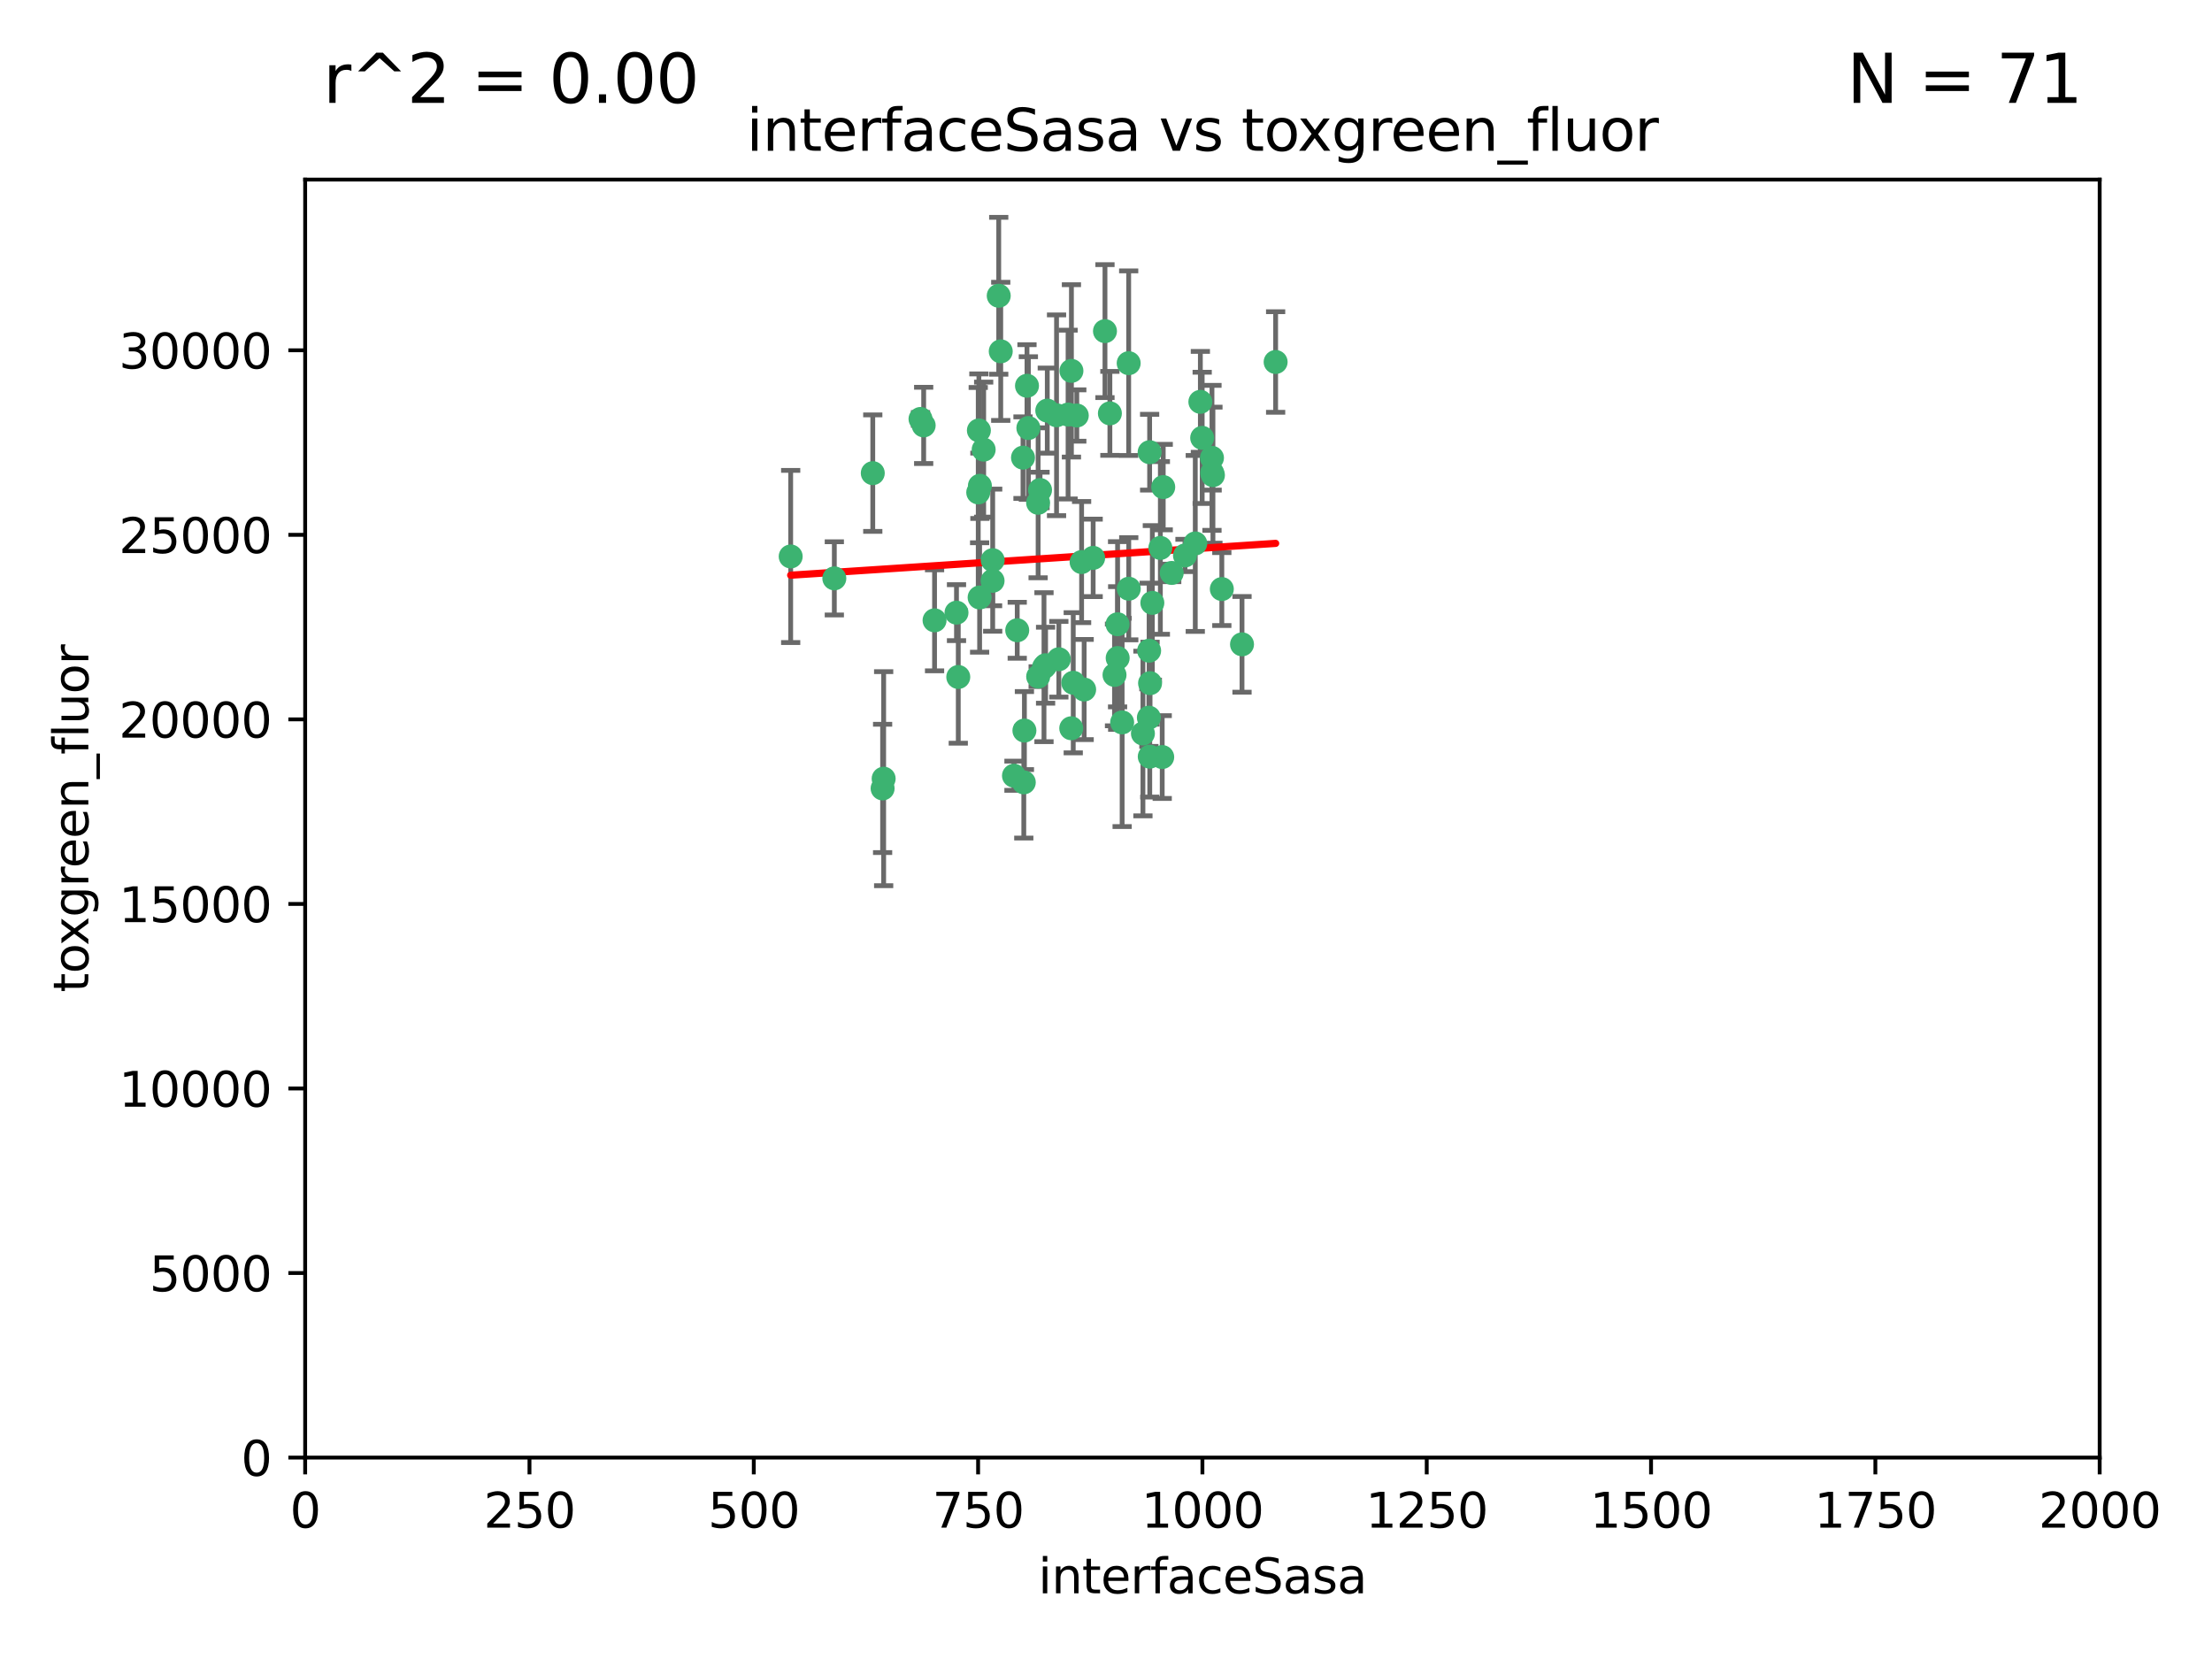 <?xml version="1.0" encoding="utf-8" standalone="no"?>
<!DOCTYPE svg PUBLIC "-//W3C//DTD SVG 1.1//EN"
  "http://www.w3.org/Graphics/SVG/1.1/DTD/svg11.dtd">
<svg xmlns:xlink="http://www.w3.org/1999/xlink" width="460.8pt" height="345.6pt" viewBox="0 0 460.8 345.6" xmlns="http://www.w3.org/2000/svg" version="1.1">
 <defs>
  <style type="text/css">*{stroke-linejoin: round; stroke-linecap: butt}</style>
 </defs>
 <g id="figure_1">
  <g id="patch_1">
   <path d="M 0 345.6 
L 460.8 345.6 
L 460.8 0 
L 0 0 
z
" style="fill: #ffffff"/>
  </g>
  <g id="axes_1">
   <g id="patch_2">
    <path d="M 63.571 303.64 
L 437.4 303.64 
L 437.4 37.411 
L 63.571 37.411 
z
" style="fill: #ffffff"/>
   </g>
   <g id="PathCollection_1">
    <defs>
     <path id="m705db6cc4e" d="M 0 1.118 
C 0.297 1.118 0.581 1 0.791 0.791 
C 1 0.581 1.118 0.297 1.118 0 
C 1.118 -0.297 1 -0.581 0.791 -0.791 
C 0.581 -1 0.297 -1.118 0 -1.118 
C -0.297 -1.118 -0.581 -1 -0.791 -0.791 
C -1 -0.581 -1.118 -0.297 -1.118 0 
C -1.118 0.297 -1 0.581 -0.791 0.791 
C -0.581 1 -0.297 1.118 0 1.118 
z
" style="stroke: #3cb371"/>
    </defs>
    <g clip-path="url(#pc52c27ac0e)">
     <use xlink:href="#m705db6cc4e" x="242.323" y="101.468" style="fill: #3cb371; stroke: #3cb371"/>
     <use xlink:href="#m705db6cc4e" x="248.998" y="113.209" style="fill: #3cb371; stroke: #3cb371"/>
     <use xlink:href="#m705db6cc4e" x="239.489" y="94.202" style="fill: #3cb371; stroke: #3cb371"/>
     <use xlink:href="#m705db6cc4e" x="250.437" y="91.216" style="fill: #3cb371; stroke: #3cb371"/>
     <use xlink:href="#m705db6cc4e" x="218.168" y="85.534" style="fill: #3cb371; stroke: #3cb371"/>
     <use xlink:href="#m705db6cc4e" x="265.738" y="75.411" style="fill: #3cb371; stroke: #3cb371"/>
     <use xlink:href="#m705db6cc4e" x="250.058" y="83.709" style="fill: #3cb371; stroke: #3cb371"/>
     <use xlink:href="#m705db6cc4e" x="252.676" y="98.99" style="fill: #3cb371; stroke: #3cb371"/>
     <use xlink:href="#m705db6cc4e" x="230.187" y="68.982" style="fill: #3cb371; stroke: #3cb371"/>
     <use xlink:href="#m705db6cc4e" x="240.054" y="125.588" style="fill: #3cb371; stroke: #3cb371"/>
     <use xlink:href="#m705db6cc4e" x="246.854" y="115.714" style="fill: #3cb371; stroke: #3cb371"/>
     <use xlink:href="#m705db6cc4e" x="239.385" y="135.552" style="fill: #3cb371; stroke: #3cb371"/>
     <use xlink:href="#m705db6cc4e" x="223.198" y="77.26" style="fill: #3cb371; stroke: #3cb371"/>
     <use xlink:href="#m705db6cc4e" x="258.734" y="134.228" style="fill: #3cb371; stroke: #3cb371"/>
     <use xlink:href="#m705db6cc4e" x="233.762" y="150.489" style="fill: #3cb371; stroke: #3cb371"/>
     <use xlink:href="#m705db6cc4e" x="235.142" y="122.642" style="fill: #3cb371; stroke: #3cb371"/>
     <use xlink:href="#m705db6cc4e" x="208.054" y="61.614" style="fill: #3cb371; stroke: #3cb371"/>
     <use xlink:href="#m705db6cc4e" x="220.097" y="86.51" style="fill: #3cb371; stroke: #3cb371"/>
     <use xlink:href="#m705db6cc4e" x="223.161" y="151.709" style="fill: #3cb371; stroke: #3cb371"/>
     <use xlink:href="#m705db6cc4e" x="241.725" y="114.141" style="fill: #3cb371; stroke: #3cb371"/>
     <use xlink:href="#m705db6cc4e" x="225.848" y="143.643" style="fill: #3cb371; stroke: #3cb371"/>
     <use xlink:href="#m705db6cc4e" x="252.51" y="98.495" style="fill: #3cb371; stroke: #3cb371"/>
     <use xlink:href="#m705db6cc4e" x="227.725" y="116.213" style="fill: #3cb371; stroke: #3cb371"/>
     <use xlink:href="#m705db6cc4e" x="235.125" y="75.657" style="fill: #3cb371; stroke: #3cb371"/>
     <use xlink:href="#m705db6cc4e" x="206.772" y="120.994" style="fill: #3cb371; stroke: #3cb371"/>
     <use xlink:href="#m705db6cc4e" x="244.091" y="119.355" style="fill: #3cb371; stroke: #3cb371"/>
     <use xlink:href="#m705db6cc4e" x="211.908" y="131.297" style="fill: #3cb371; stroke: #3cb371"/>
     <use xlink:href="#m705db6cc4e" x="231.211" y="86.113" style="fill: #3cb371; stroke: #3cb371"/>
     <use xlink:href="#m705db6cc4e" x="214.228" y="89.164" style="fill: #3cb371; stroke: #3cb371"/>
     <use xlink:href="#m705db6cc4e" x="213.404" y="152.188" style="fill: #3cb371; stroke: #3cb371"/>
     <use xlink:href="#m705db6cc4e" x="204.131" y="101.2" style="fill: #3cb371; stroke: #3cb371"/>
     <use xlink:href="#m705db6cc4e" x="216.658" y="102.076" style="fill: #3cb371; stroke: #3cb371"/>
     <use xlink:href="#m705db6cc4e" x="204.916" y="93.664" style="fill: #3cb371; stroke: #3cb371"/>
     <use xlink:href="#m705db6cc4e" x="192.417" y="88.619" style="fill: #3cb371; stroke: #3cb371"/>
     <use xlink:href="#m705db6cc4e" x="213.275" y="162.98" style="fill: #3cb371; stroke: #3cb371"/>
     <use xlink:href="#m705db6cc4e" x="216.269" y="140.946" style="fill: #3cb371; stroke: #3cb371"/>
     <use xlink:href="#m705db6cc4e" x="222.501" y="86.364" style="fill: #3cb371; stroke: #3cb371"/>
     <use xlink:href="#m705db6cc4e" x="206.796" y="116.695" style="fill: #3cb371; stroke: #3cb371"/>
     <use xlink:href="#m705db6cc4e" x="199.256" y="127.627" style="fill: #3cb371; stroke: #3cb371"/>
     <use xlink:href="#m705db6cc4e" x="191.759" y="87.275" style="fill: #3cb371; stroke: #3cb371"/>
     <use xlink:href="#m705db6cc4e" x="216.26" y="104.742" style="fill: #3cb371; stroke: #3cb371"/>
     <use xlink:href="#m705db6cc4e" x="220.577" y="137.333" style="fill: #3cb371; stroke: #3cb371"/>
     <use xlink:href="#m705db6cc4e" x="242.11" y="157.707" style="fill: #3cb371; stroke: #3cb371"/>
     <use xlink:href="#m705db6cc4e" x="223.577" y="142.231" style="fill: #3cb371; stroke: #3cb371"/>
     <use xlink:href="#m705db6cc4e" x="254.529" y="122.711" style="fill: #3cb371; stroke: #3cb371"/>
     <use xlink:href="#m705db6cc4e" x="208.473" y="73.19" style="fill: #3cb371; stroke: #3cb371"/>
     <use xlink:href="#m705db6cc4e" x="203.92" y="89.665" style="fill: #3cb371; stroke: #3cb371"/>
     <use xlink:href="#m705db6cc4e" x="181.815" y="98.564" style="fill: #3cb371; stroke: #3cb371"/>
     <use xlink:href="#m705db6cc4e" x="239.332" y="149.505" style="fill: #3cb371; stroke: #3cb371"/>
     <use xlink:href="#m705db6cc4e" x="204.073" y="124.466" style="fill: #3cb371; stroke: #3cb371"/>
     <use xlink:href="#m705db6cc4e" x="239.579" y="142.317" style="fill: #3cb371; stroke: #3cb371"/>
     <use xlink:href="#m705db6cc4e" x="232.833" y="137.081" style="fill: #3cb371; stroke: #3cb371"/>
     <use xlink:href="#m705db6cc4e" x="252.476" y="95.381" style="fill: #3cb371; stroke: #3cb371"/>
     <use xlink:href="#m705db6cc4e" x="203.785" y="102.582" style="fill: #3cb371; stroke: #3cb371"/>
     <use xlink:href="#m705db6cc4e" x="213.94" y="80.363" style="fill: #3cb371; stroke: #3cb371"/>
     <use xlink:href="#m705db6cc4e" x="194.686" y="129.227" style="fill: #3cb371; stroke: #3cb371"/>
     <use xlink:href="#m705db6cc4e" x="217.482" y="138.988" style="fill: #3cb371; stroke: #3cb371"/>
     <use xlink:href="#m705db6cc4e" x="183.864" y="164.244" style="fill: #3cb371; stroke: #3cb371"/>
     <use xlink:href="#m705db6cc4e" x="213.11" y="95.337" style="fill: #3cb371; stroke: #3cb371"/>
     <use xlink:href="#m705db6cc4e" x="225.318" y="117.087" style="fill: #3cb371; stroke: #3cb371"/>
     <use xlink:href="#m705db6cc4e" x="211.23" y="161.597" style="fill: #3cb371; stroke: #3cb371"/>
     <use xlink:href="#m705db6cc4e" x="238.093" y="152.807" style="fill: #3cb371; stroke: #3cb371"/>
     <use xlink:href="#m705db6cc4e" x="199.626" y="141.03" style="fill: #3cb371; stroke: #3cb371"/>
     <use xlink:href="#m705db6cc4e" x="232.811" y="130.043" style="fill: #3cb371; stroke: #3cb371"/>
     <use xlink:href="#m705db6cc4e" x="224.314" y="86.559" style="fill: #3cb371; stroke: #3cb371"/>
     <use xlink:href="#m705db6cc4e" x="239.516" y="157.623" style="fill: #3cb371; stroke: #3cb371"/>
     <use xlink:href="#m705db6cc4e" x="164.714" y="115.921" style="fill: #3cb371; stroke: #3cb371"/>
     <use xlink:href="#m705db6cc4e" x="217.815" y="138.579" style="fill: #3cb371; stroke: #3cb371"/>
     <use xlink:href="#m705db6cc4e" x="184.082" y="162.212" style="fill: #3cb371; stroke: #3cb371"/>
     <use xlink:href="#m705db6cc4e" x="232.174" y="140.599" style="fill: #3cb371; stroke: #3cb371"/>
     <use xlink:href="#m705db6cc4e" x="173.806" y="120.484" style="fill: #3cb371; stroke: #3cb371"/>
    </g>
   </g>
   <g id="matplotlib.axis_1">
    <g id="xtick_1">
     <g id="line2d_1">
      <defs>
       <path id="m008e704242" d="M 0 0 
L 0 3.5 
" style="stroke: #000000; stroke-width: 0.8"/>
      </defs>
      <g>
       <use xlink:href="#m008e704242" x="63.571" y="303.64" style="stroke: #000000; stroke-width: 0.8"/>
      </g>
     </g>
     <g id="text_1">
      <!-- 0 -->
      <g transform="translate(60.39 318.238)scale(0.1 -0.1)">
       <defs>
        <path id="DejaVuSans-30" d="M 2034 4250 
Q 1547 4250 1301 3770 
Q 1056 3291 1056 2328 
Q 1056 1369 1301 889 
Q 1547 409 2034 409 
Q 2525 409 2770 889 
Q 3016 1369 3016 2328 
Q 3016 3291 2770 3770 
Q 2525 4250 2034 4250 
z
M 2034 4750 
Q 2819 4750 3233 4129 
Q 3647 3509 3647 2328 
Q 3647 1150 3233 529 
Q 2819 -91 2034 -91 
Q 1250 -91 836 529 
Q 422 1150 422 2328 
Q 422 3509 836 4129 
Q 1250 4750 2034 4750 
z
" transform="scale(0.016)"/>
       </defs>
       <use xlink:href="#DejaVuSans-30"/>
      </g>
     </g>
    </g>
    <g id="xtick_2">
     <g id="line2d_2">
      <g>
       <use xlink:href="#m008e704242" x="110.3" y="303.64" style="stroke: #000000; stroke-width: 0.8"/>
      </g>
     </g>
     <g id="text_2">
      <!-- 250 -->
      <g transform="translate(100.756 318.238)scale(0.1 -0.1)">
       <defs>
        <path id="DejaVuSans-32" d="M 1228 531 
L 3431 531 
L 3431 0 
L 469 0 
L 469 531 
Q 828 903 1448 1529 
Q 2069 2156 2228 2338 
Q 2531 2678 2651 2914 
Q 2772 3150 2772 3378 
Q 2772 3750 2511 3984 
Q 2250 4219 1831 4219 
Q 1534 4219 1204 4116 
Q 875 4013 500 3803 
L 500 4441 
Q 881 4594 1212 4672 
Q 1544 4750 1819 4750 
Q 2544 4750 2975 4387 
Q 3406 4025 3406 3419 
Q 3406 3131 3298 2873 
Q 3191 2616 2906 2266 
Q 2828 2175 2409 1742 
Q 1991 1309 1228 531 
z
" transform="scale(0.016)"/>
        <path id="DejaVuSans-35" d="M 691 4666 
L 3169 4666 
L 3169 4134 
L 1269 4134 
L 1269 2991 
Q 1406 3038 1543 3061 
Q 1681 3084 1819 3084 
Q 2600 3084 3056 2656 
Q 3513 2228 3513 1497 
Q 3513 744 3044 326 
Q 2575 -91 1722 -91 
Q 1428 -91 1123 -41 
Q 819 9 494 109 
L 494 744 
Q 775 591 1075 516 
Q 1375 441 1709 441 
Q 2250 441 2565 725 
Q 2881 1009 2881 1497 
Q 2881 1984 2565 2268 
Q 2250 2553 1709 2553 
Q 1456 2553 1204 2497 
Q 953 2441 691 2322 
L 691 4666 
z
" transform="scale(0.016)"/>
       </defs>
       <use xlink:href="#DejaVuSans-32"/>
       <use xlink:href="#DejaVuSans-35" x="63.623"/>
       <use xlink:href="#DejaVuSans-30" x="127.246"/>
      </g>
     </g>
    </g>
    <g id="xtick_3">
     <g id="line2d_3">
      <g>
       <use xlink:href="#m008e704242" x="157.028" y="303.64" style="stroke: #000000; stroke-width: 0.8"/>
      </g>
     </g>
     <g id="text_3">
      <!-- 500 -->
      <g transform="translate(147.485 318.238)scale(0.1 -0.1)">
       <use xlink:href="#DejaVuSans-35"/>
       <use xlink:href="#DejaVuSans-30" x="63.623"/>
       <use xlink:href="#DejaVuSans-30" x="127.246"/>
      </g>
     </g>
    </g>
    <g id="xtick_4">
     <g id="line2d_4">
      <g>
       <use xlink:href="#m008e704242" x="203.757" y="303.64" style="stroke: #000000; stroke-width: 0.8"/>
      </g>
     </g>
     <g id="text_4">
      <!-- 750 -->
      <g transform="translate(194.213 318.238)scale(0.1 -0.1)">
       <defs>
        <path id="DejaVuSans-37" d="M 525 4666 
L 3525 4666 
L 3525 4397 
L 1831 0 
L 1172 0 
L 2766 4134 
L 525 4134 
L 525 4666 
z
" transform="scale(0.016)"/>
       </defs>
       <use xlink:href="#DejaVuSans-37"/>
       <use xlink:href="#DejaVuSans-35" x="63.623"/>
       <use xlink:href="#DejaVuSans-30" x="127.246"/>
      </g>
     </g>
    </g>
    <g id="xtick_5">
     <g id="line2d_5">
      <g>
       <use xlink:href="#m008e704242" x="250.486" y="303.64" style="stroke: #000000; stroke-width: 0.8"/>
      </g>
     </g>
     <g id="text_5">
      <!-- 1000 -->
      <g transform="translate(237.761 318.238)scale(0.1 -0.1)">
       <defs>
        <path id="DejaVuSans-31" d="M 794 531 
L 1825 531 
L 1825 4091 
L 703 3866 
L 703 4441 
L 1819 4666 
L 2450 4666 
L 2450 531 
L 3481 531 
L 3481 0 
L 794 0 
L 794 531 
z
" transform="scale(0.016)"/>
       </defs>
       <use xlink:href="#DejaVuSans-31"/>
       <use xlink:href="#DejaVuSans-30" x="63.623"/>
       <use xlink:href="#DejaVuSans-30" x="127.246"/>
       <use xlink:href="#DejaVuSans-30" x="190.869"/>
      </g>
     </g>
    </g>
    <g id="xtick_6">
     <g id="line2d_6">
      <g>
       <use xlink:href="#m008e704242" x="297.214" y="303.64" style="stroke: #000000; stroke-width: 0.8"/>
      </g>
     </g>
     <g id="text_6">
      <!-- 1250 -->
      <g transform="translate(284.489 318.238)scale(0.1 -0.1)">
       <use xlink:href="#DejaVuSans-31"/>
       <use xlink:href="#DejaVuSans-32" x="63.623"/>
       <use xlink:href="#DejaVuSans-35" x="127.246"/>
       <use xlink:href="#DejaVuSans-30" x="190.869"/>
      </g>
     </g>
    </g>
    <g id="xtick_7">
     <g id="line2d_7">
      <g>
       <use xlink:href="#m008e704242" x="343.943" y="303.64" style="stroke: #000000; stroke-width: 0.8"/>
      </g>
     </g>
     <g id="text_7">
      <!-- 1500 -->
      <g transform="translate(331.218 318.238)scale(0.1 -0.1)">
       <use xlink:href="#DejaVuSans-31"/>
       <use xlink:href="#DejaVuSans-35" x="63.623"/>
       <use xlink:href="#DejaVuSans-30" x="127.246"/>
       <use xlink:href="#DejaVuSans-30" x="190.869"/>
      </g>
     </g>
    </g>
    <g id="xtick_8">
     <g id="line2d_8">
      <g>
       <use xlink:href="#m008e704242" x="390.671" y="303.64" style="stroke: #000000; stroke-width: 0.8"/>
      </g>
     </g>
     <g id="text_8">
      <!-- 1750 -->
      <g transform="translate(377.946 318.238)scale(0.1 -0.1)">
       <use xlink:href="#DejaVuSans-31"/>
       <use xlink:href="#DejaVuSans-37" x="63.623"/>
       <use xlink:href="#DejaVuSans-35" x="127.246"/>
       <use xlink:href="#DejaVuSans-30" x="190.869"/>
      </g>
     </g>
    </g>
    <g id="xtick_9">
     <g id="line2d_9">
      <g>
       <use xlink:href="#m008e704242" x="437.4" y="303.64" style="stroke: #000000; stroke-width: 0.8"/>
      </g>
     </g>
     <g id="text_9">
      <!-- 2000 -->
      <g transform="translate(424.675 318.238)scale(0.1 -0.1)">
       <use xlink:href="#DejaVuSans-32"/>
       <use xlink:href="#DejaVuSans-30" x="63.623"/>
       <use xlink:href="#DejaVuSans-30" x="127.246"/>
       <use xlink:href="#DejaVuSans-30" x="190.869"/>
      </g>
     </g>
    </g>
    <g id="text_10">
     <!-- interfaceSasa -->
     <g transform="translate(216.279 331.917)scale(0.1 -0.1)">
      <defs>
       <path id="DejaVuSans-69" d="M 603 3500 
L 1178 3500 
L 1178 0 
L 603 0 
L 603 3500 
z
M 603 4863 
L 1178 4863 
L 1178 4134 
L 603 4134 
L 603 4863 
z
" transform="scale(0.016)"/>
       <path id="DejaVuSans-6e" d="M 3513 2113 
L 3513 0 
L 2938 0 
L 2938 2094 
Q 2938 2591 2744 2837 
Q 2550 3084 2163 3084 
Q 1697 3084 1428 2787 
Q 1159 2491 1159 1978 
L 1159 0 
L 581 0 
L 581 3500 
L 1159 3500 
L 1159 2956 
Q 1366 3272 1645 3428 
Q 1925 3584 2291 3584 
Q 2894 3584 3203 3211 
Q 3513 2838 3513 2113 
z
" transform="scale(0.016)"/>
       <path id="DejaVuSans-74" d="M 1172 4494 
L 1172 3500 
L 2356 3500 
L 2356 3053 
L 1172 3053 
L 1172 1153 
Q 1172 725 1289 603 
Q 1406 481 1766 481 
L 2356 481 
L 2356 0 
L 1766 0 
Q 1100 0 847 248 
Q 594 497 594 1153 
L 594 3053 
L 172 3053 
L 172 3500 
L 594 3500 
L 594 4494 
L 1172 4494 
z
" transform="scale(0.016)"/>
       <path id="DejaVuSans-65" d="M 3597 1894 
L 3597 1613 
L 953 1613 
Q 991 1019 1311 708 
Q 1631 397 2203 397 
Q 2534 397 2845 478 
Q 3156 559 3463 722 
L 3463 178 
Q 3153 47 2828 -22 
Q 2503 -91 2169 -91 
Q 1331 -91 842 396 
Q 353 884 353 1716 
Q 353 2575 817 3079 
Q 1281 3584 2069 3584 
Q 2775 3584 3186 3129 
Q 3597 2675 3597 1894 
z
M 3022 2063 
Q 3016 2534 2758 2815 
Q 2500 3097 2075 3097 
Q 1594 3097 1305 2825 
Q 1016 2553 972 2059 
L 3022 2063 
z
" transform="scale(0.016)"/>
       <path id="DejaVuSans-72" d="M 2631 2963 
Q 2534 3019 2420 3045 
Q 2306 3072 2169 3072 
Q 1681 3072 1420 2755 
Q 1159 2438 1159 1844 
L 1159 0 
L 581 0 
L 581 3500 
L 1159 3500 
L 1159 2956 
Q 1341 3275 1631 3429 
Q 1922 3584 2338 3584 
Q 2397 3584 2469 3576 
Q 2541 3569 2628 3553 
L 2631 2963 
z
" transform="scale(0.016)"/>
       <path id="DejaVuSans-66" d="M 2375 4863 
L 2375 4384 
L 1825 4384 
Q 1516 4384 1395 4259 
Q 1275 4134 1275 3809 
L 1275 3500 
L 2222 3500 
L 2222 3053 
L 1275 3053 
L 1275 0 
L 697 0 
L 697 3053 
L 147 3053 
L 147 3500 
L 697 3500 
L 697 3744 
Q 697 4328 969 4595 
Q 1241 4863 1831 4863 
L 2375 4863 
z
" transform="scale(0.016)"/>
       <path id="DejaVuSans-61" d="M 2194 1759 
Q 1497 1759 1228 1600 
Q 959 1441 959 1056 
Q 959 750 1161 570 
Q 1363 391 1709 391 
Q 2188 391 2477 730 
Q 2766 1069 2766 1631 
L 2766 1759 
L 2194 1759 
z
M 3341 1997 
L 3341 0 
L 2766 0 
L 2766 531 
Q 2569 213 2275 61 
Q 1981 -91 1556 -91 
Q 1019 -91 701 211 
Q 384 513 384 1019 
Q 384 1609 779 1909 
Q 1175 2209 1959 2209 
L 2766 2209 
L 2766 2266 
Q 2766 2663 2505 2880 
Q 2244 3097 1772 3097 
Q 1472 3097 1187 3025 
Q 903 2953 641 2809 
L 641 3341 
Q 956 3463 1253 3523 
Q 1550 3584 1831 3584 
Q 2591 3584 2966 3190 
Q 3341 2797 3341 1997 
z
" transform="scale(0.016)"/>
       <path id="DejaVuSans-63" d="M 3122 3366 
L 3122 2828 
Q 2878 2963 2633 3030 
Q 2388 3097 2138 3097 
Q 1578 3097 1268 2742 
Q 959 2388 959 1747 
Q 959 1106 1268 751 
Q 1578 397 2138 397 
Q 2388 397 2633 464 
Q 2878 531 3122 666 
L 3122 134 
Q 2881 22 2623 -34 
Q 2366 -91 2075 -91 
Q 1284 -91 818 406 
Q 353 903 353 1747 
Q 353 2603 823 3093 
Q 1294 3584 2113 3584 
Q 2378 3584 2631 3529 
Q 2884 3475 3122 3366 
z
" transform="scale(0.016)"/>
       <path id="DejaVuSans-53" d="M 3425 4513 
L 3425 3897 
Q 3066 4069 2747 4153 
Q 2428 4238 2131 4238 
Q 1616 4238 1336 4038 
Q 1056 3838 1056 3469 
Q 1056 3159 1242 3001 
Q 1428 2844 1947 2747 
L 2328 2669 
Q 3034 2534 3370 2195 
Q 3706 1856 3706 1288 
Q 3706 609 3251 259 
Q 2797 -91 1919 -91 
Q 1588 -91 1214 -16 
Q 841 59 441 206 
L 441 856 
Q 825 641 1194 531 
Q 1563 422 1919 422 
Q 2459 422 2753 634 
Q 3047 847 3047 1241 
Q 3047 1584 2836 1778 
Q 2625 1972 2144 2069 
L 1759 2144 
Q 1053 2284 737 2584 
Q 422 2884 422 3419 
Q 422 4038 858 4394 
Q 1294 4750 2059 4750 
Q 2388 4750 2728 4690 
Q 3069 4631 3425 4513 
z
" transform="scale(0.016)"/>
       <path id="DejaVuSans-73" d="M 2834 3397 
L 2834 2853 
Q 2591 2978 2328 3040 
Q 2066 3103 1784 3103 
Q 1356 3103 1142 2972 
Q 928 2841 928 2578 
Q 928 2378 1081 2264 
Q 1234 2150 1697 2047 
L 1894 2003 
Q 2506 1872 2764 1633 
Q 3022 1394 3022 966 
Q 3022 478 2636 193 
Q 2250 -91 1575 -91 
Q 1294 -91 989 -36 
Q 684 19 347 128 
L 347 722 
Q 666 556 975 473 
Q 1284 391 1588 391 
Q 1994 391 2212 530 
Q 2431 669 2431 922 
Q 2431 1156 2273 1281 
Q 2116 1406 1581 1522 
L 1381 1569 
Q 847 1681 609 1914 
Q 372 2147 372 2553 
Q 372 3047 722 3315 
Q 1072 3584 1716 3584 
Q 2034 3584 2315 3537 
Q 2597 3491 2834 3397 
z
" transform="scale(0.016)"/>
      </defs>
      <use xlink:href="#DejaVuSans-69"/>
      <use xlink:href="#DejaVuSans-6e" x="27.783"/>
      <use xlink:href="#DejaVuSans-74" x="91.162"/>
      <use xlink:href="#DejaVuSans-65" x="130.371"/>
      <use xlink:href="#DejaVuSans-72" x="191.895"/>
      <use xlink:href="#DejaVuSans-66" x="233.008"/>
      <use xlink:href="#DejaVuSans-61" x="268.213"/>
      <use xlink:href="#DejaVuSans-63" x="329.492"/>
      <use xlink:href="#DejaVuSans-65" x="384.473"/>
      <use xlink:href="#DejaVuSans-53" x="445.996"/>
      <use xlink:href="#DejaVuSans-61" x="509.473"/>
      <use xlink:href="#DejaVuSans-73" x="570.752"/>
      <use xlink:href="#DejaVuSans-61" x="622.852"/>
     </g>
    </g>
   </g>
   <g id="matplotlib.axis_2">
    <g id="ytick_1">
     <g id="line2d_10">
      <defs>
       <path id="mdb829b8ab2" d="M 0 0 
L -3.5 0 
" style="stroke: #000000; stroke-width: 0.8"/>
      </defs>
      <g>
       <use xlink:href="#mdb829b8ab2" x="63.571" y="303.64" style="stroke: #000000; stroke-width: 0.8"/>
      </g>
     </g>
     <g id="text_11">
      <!-- 0 -->
      <g transform="translate(50.209 307.439)scale(0.1 -0.1)">
       <use xlink:href="#DejaVuSans-30"/>
      </g>
     </g>
    </g>
    <g id="ytick_2">
     <g id="line2d_11">
      <g>
       <use xlink:href="#mdb829b8ab2" x="63.571" y="265.195" style="stroke: #000000; stroke-width: 0.8"/>
      </g>
     </g>
     <g id="text_12">
      <!-- 5000 -->
      <g transform="translate(31.121 268.994)scale(0.1 -0.1)">
       <use xlink:href="#DejaVuSans-35"/>
       <use xlink:href="#DejaVuSans-30" x="63.623"/>
       <use xlink:href="#DejaVuSans-30" x="127.246"/>
       <use xlink:href="#DejaVuSans-30" x="190.869"/>
      </g>
     </g>
    </g>
    <g id="ytick_3">
     <g id="line2d_12">
      <g>
       <use xlink:href="#mdb829b8ab2" x="63.571" y="226.75" style="stroke: #000000; stroke-width: 0.8"/>
      </g>
     </g>
     <g id="text_13">
      <!-- 10000 -->
      <g transform="translate(24.759 230.549)scale(0.1 -0.1)">
       <use xlink:href="#DejaVuSans-31"/>
       <use xlink:href="#DejaVuSans-30" x="63.623"/>
       <use xlink:href="#DejaVuSans-30" x="127.246"/>
       <use xlink:href="#DejaVuSans-30" x="190.869"/>
       <use xlink:href="#DejaVuSans-30" x="254.492"/>
      </g>
     </g>
    </g>
    <g id="ytick_4">
     <g id="line2d_13">
      <g>
       <use xlink:href="#mdb829b8ab2" x="63.571" y="188.305" style="stroke: #000000; stroke-width: 0.8"/>
      </g>
     </g>
     <g id="text_14">
      <!-- 15000 -->
      <g transform="translate(24.759 192.104)scale(0.1 -0.1)">
       <use xlink:href="#DejaVuSans-31"/>
       <use xlink:href="#DejaVuSans-35" x="63.623"/>
       <use xlink:href="#DejaVuSans-30" x="127.246"/>
       <use xlink:href="#DejaVuSans-30" x="190.869"/>
       <use xlink:href="#DejaVuSans-30" x="254.492"/>
      </g>
     </g>
    </g>
    <g id="ytick_5">
     <g id="line2d_14">
      <g>
       <use xlink:href="#mdb829b8ab2" x="63.571" y="149.86" style="stroke: #000000; stroke-width: 0.8"/>
      </g>
     </g>
     <g id="text_15">
      <!-- 20000 -->
      <g transform="translate(24.759 153.659)scale(0.1 -0.1)">
       <use xlink:href="#DejaVuSans-32"/>
       <use xlink:href="#DejaVuSans-30" x="63.623"/>
       <use xlink:href="#DejaVuSans-30" x="127.246"/>
       <use xlink:href="#DejaVuSans-30" x="190.869"/>
       <use xlink:href="#DejaVuSans-30" x="254.492"/>
      </g>
     </g>
    </g>
    <g id="ytick_6">
     <g id="line2d_15">
      <g>
       <use xlink:href="#mdb829b8ab2" x="63.571" y="111.415" style="stroke: #000000; stroke-width: 0.8"/>
      </g>
     </g>
     <g id="text_16">
      <!-- 25000 -->
      <g transform="translate(24.759 115.214)scale(0.1 -0.1)">
       <use xlink:href="#DejaVuSans-32"/>
       <use xlink:href="#DejaVuSans-35" x="63.623"/>
       <use xlink:href="#DejaVuSans-30" x="127.246"/>
       <use xlink:href="#DejaVuSans-30" x="190.869"/>
       <use xlink:href="#DejaVuSans-30" x="254.492"/>
      </g>
     </g>
    </g>
    <g id="ytick_7">
     <g id="line2d_16">
      <g>
       <use xlink:href="#mdb829b8ab2" x="63.571" y="72.97" style="stroke: #000000; stroke-width: 0.8"/>
      </g>
     </g>
     <g id="text_17">
      <!-- 30000 -->
      <g transform="translate(24.759 76.769)scale(0.1 -0.1)">
       <defs>
        <path id="DejaVuSans-33" d="M 2597 2516 
Q 3050 2419 3304 2112 
Q 3559 1806 3559 1356 
Q 3559 666 3084 287 
Q 2609 -91 1734 -91 
Q 1441 -91 1130 -33 
Q 819 25 488 141 
L 488 750 
Q 750 597 1062 519 
Q 1375 441 1716 441 
Q 2309 441 2620 675 
Q 2931 909 2931 1356 
Q 2931 1769 2642 2001 
Q 2353 2234 1838 2234 
L 1294 2234 
L 1294 2753 
L 1863 2753 
Q 2328 2753 2575 2939 
Q 2822 3125 2822 3475 
Q 2822 3834 2567 4026 
Q 2313 4219 1838 4219 
Q 1578 4219 1281 4162 
Q 984 4106 628 3988 
L 628 4550 
Q 988 4650 1302 4700 
Q 1616 4750 1894 4750 
Q 2613 4750 3031 4423 
Q 3450 4097 3450 3541 
Q 3450 3153 3228 2886 
Q 3006 2619 2597 2516 
z
" transform="scale(0.016)"/>
       </defs>
       <use xlink:href="#DejaVuSans-33"/>
       <use xlink:href="#DejaVuSans-30" x="63.623"/>
       <use xlink:href="#DejaVuSans-30" x="127.246"/>
       <use xlink:href="#DejaVuSans-30" x="190.869"/>
       <use xlink:href="#DejaVuSans-30" x="254.492"/>
      </g>
     </g>
    </g>
    <g id="text_18">
     <!-- toxgreen_fluor -->
     <g transform="translate(18.401 206.72)rotate(-90)scale(0.1 -0.1)">
      <defs>
       <path id="DejaVuSans-6f" d="M 1959 3097 
Q 1497 3097 1228 2736 
Q 959 2375 959 1747 
Q 959 1119 1226 758 
Q 1494 397 1959 397 
Q 2419 397 2687 759 
Q 2956 1122 2956 1747 
Q 2956 2369 2687 2733 
Q 2419 3097 1959 3097 
z
M 1959 3584 
Q 2709 3584 3137 3096 
Q 3566 2609 3566 1747 
Q 3566 888 3137 398 
Q 2709 -91 1959 -91 
Q 1206 -91 779 398 
Q 353 888 353 1747 
Q 353 2609 779 3096 
Q 1206 3584 1959 3584 
z
" transform="scale(0.016)"/>
       <path id="DejaVuSans-78" d="M 3513 3500 
L 2247 1797 
L 3578 0 
L 2900 0 
L 1881 1375 
L 863 0 
L 184 0 
L 1544 1831 
L 300 3500 
L 978 3500 
L 1906 2253 
L 2834 3500 
L 3513 3500 
z
" transform="scale(0.016)"/>
       <path id="DejaVuSans-67" d="M 2906 1791 
Q 2906 2416 2648 2759 
Q 2391 3103 1925 3103 
Q 1463 3103 1205 2759 
Q 947 2416 947 1791 
Q 947 1169 1205 825 
Q 1463 481 1925 481 
Q 2391 481 2648 825 
Q 2906 1169 2906 1791 
z
M 3481 434 
Q 3481 -459 3084 -895 
Q 2688 -1331 1869 -1331 
Q 1566 -1331 1297 -1286 
Q 1028 -1241 775 -1147 
L 775 -588 
Q 1028 -725 1275 -790 
Q 1522 -856 1778 -856 
Q 2344 -856 2625 -561 
Q 2906 -266 2906 331 
L 2906 616 
Q 2728 306 2450 153 
Q 2172 0 1784 0 
Q 1141 0 747 490 
Q 353 981 353 1791 
Q 353 2603 747 3093 
Q 1141 3584 1784 3584 
Q 2172 3584 2450 3431 
Q 2728 3278 2906 2969 
L 2906 3500 
L 3481 3500 
L 3481 434 
z
" transform="scale(0.016)"/>
       <path id="DejaVuSans-5f" d="M 3263 -1063 
L 3263 -1509 
L -63 -1509 
L -63 -1063 
L 3263 -1063 
z
" transform="scale(0.016)"/>
       <path id="DejaVuSans-6c" d="M 603 4863 
L 1178 4863 
L 1178 0 
L 603 0 
L 603 4863 
z
" transform="scale(0.016)"/>
       <path id="DejaVuSans-75" d="M 544 1381 
L 544 3500 
L 1119 3500 
L 1119 1403 
Q 1119 906 1312 657 
Q 1506 409 1894 409 
Q 2359 409 2629 706 
Q 2900 1003 2900 1516 
L 2900 3500 
L 3475 3500 
L 3475 0 
L 2900 0 
L 2900 538 
Q 2691 219 2414 64 
Q 2138 -91 1772 -91 
Q 1169 -91 856 284 
Q 544 659 544 1381 
z
M 1991 3584 
L 1991 3584 
z
" transform="scale(0.016)"/>
      </defs>
      <use xlink:href="#DejaVuSans-74"/>
      <use xlink:href="#DejaVuSans-6f" x="39.209"/>
      <use xlink:href="#DejaVuSans-78" x="97.266"/>
      <use xlink:href="#DejaVuSans-67" x="156.445"/>
      <use xlink:href="#DejaVuSans-72" x="219.922"/>
      <use xlink:href="#DejaVuSans-65" x="258.785"/>
      <use xlink:href="#DejaVuSans-65" x="320.309"/>
      <use xlink:href="#DejaVuSans-6e" x="381.832"/>
      <use xlink:href="#DejaVuSans-5f" x="445.211"/>
      <use xlink:href="#DejaVuSans-66" x="495.211"/>
      <use xlink:href="#DejaVuSans-6c" x="530.416"/>
      <use xlink:href="#DejaVuSans-75" x="558.199"/>
      <use xlink:href="#DejaVuSans-6f" x="621.578"/>
      <use xlink:href="#DejaVuSans-72" x="682.76"/>
     </g>
    </g>
   </g>
   <g id="LineCollection_1">
    <path d="M 242.323 110.372 
L 242.323 92.564 
" clip-path="url(#pc52c27ac0e)" style="fill: none; stroke: #696969"/>
    <path d="M 248.998 131.54 
L 248.998 94.878 
" clip-path="url(#pc52c27ac0e)" style="fill: none; stroke: #696969"/>
    <path d="M 239.489 102.092 
L 239.489 86.312 
" clip-path="url(#pc52c27ac0e)" style="fill: none; stroke: #696969"/>
    <path d="M 250.437 104.885 
L 250.437 77.547 
" clip-path="url(#pc52c27ac0e)" style="fill: none; stroke: #696969"/>
    <path d="M 218.168 94.397 
L 218.168 76.671 
" clip-path="url(#pc52c27ac0e)" style="fill: none; stroke: #696969"/>
    <path d="M 265.738 85.887 
L 265.738 64.935 
" clip-path="url(#pc52c27ac0e)" style="fill: none; stroke: #696969"/>
    <path d="M 250.058 94.216 
L 250.058 73.202 
" clip-path="url(#pc52c27ac0e)" style="fill: none; stroke: #696969"/>
    <path d="M 252.676 113.16 
L 252.676 84.82 
" clip-path="url(#pc52c27ac0e)" style="fill: none; stroke: #696969"/>
    <path d="M 230.187 82.829 
L 230.187 55.134 
" clip-path="url(#pc52c27ac0e)" style="fill: none; stroke: #696969"/>
    <path d="M 240.054 141.679 
L 240.054 109.496 
" clip-path="url(#pc52c27ac0e)" style="fill: none; stroke: #696969"/>
    <path d="M 246.854 119.079 
L 246.854 112.349 
" clip-path="url(#pc52c27ac0e)" style="fill: none; stroke: #696969"/>
    <path d="M 239.385 149.625 
L 239.385 121.48 
" clip-path="url(#pc52c27ac0e)" style="fill: none; stroke: #696969"/>
    <path d="M 223.198 95.211 
L 223.198 59.31 
" clip-path="url(#pc52c27ac0e)" style="fill: none; stroke: #696969"/>
    <path d="M 258.734 144.19 
L 258.734 124.265 
" clip-path="url(#pc52c27ac0e)" style="fill: none; stroke: #696969"/>
    <path d="M 233.762 172.182 
L 233.762 128.796 
" clip-path="url(#pc52c27ac0e)" style="fill: none; stroke: #696969"/>
    <path d="M 235.142 133.287 
L 235.142 111.997 
" clip-path="url(#pc52c27ac0e)" style="fill: none; stroke: #696969"/>
    <path d="M 208.054 77.955 
L 208.054 45.272 
" clip-path="url(#pc52c27ac0e)" style="fill: none; stroke: #696969"/>
    <path d="M 220.097 107.42 
L 220.097 65.6 
" clip-path="url(#pc52c27ac0e)" style="fill: none; stroke: #696969"/>
    <path d="M 223.161 152.284 
L 223.161 151.134 
" clip-path="url(#pc52c27ac0e)" style="fill: none; stroke: #696969"/>
    <path d="M 241.725 132.129 
L 241.725 96.152 
" clip-path="url(#pc52c27ac0e)" style="fill: none; stroke: #696969"/>
    <path d="M 225.848 154.076 
L 225.848 133.21 
" clip-path="url(#pc52c27ac0e)" style="fill: none; stroke: #696969"/>
    <path d="M 252.51 102.092 
L 252.51 94.897 
" clip-path="url(#pc52c27ac0e)" style="fill: none; stroke: #696969"/>
    <path d="M 227.725 124.279 
L 227.725 108.147 
" clip-path="url(#pc52c27ac0e)" style="fill: none; stroke: #696969"/>
    <path d="M 235.125 94.881 
L 235.125 56.432 
" clip-path="url(#pc52c27ac0e)" style="fill: none; stroke: #696969"/>
    <path d="M 206.772 126.186 
L 206.772 115.801 
" clip-path="url(#pc52c27ac0e)" style="fill: none; stroke: #696969"/>
    <path d="M 244.091 121.182 
L 244.091 117.527 
" clip-path="url(#pc52c27ac0e)" style="fill: none; stroke: #696969"/>
    <path d="M 211.908 137.123 
L 211.908 125.47 
" clip-path="url(#pc52c27ac0e)" style="fill: none; stroke: #696969"/>
    <path d="M 231.211 94.856 
L 231.211 77.37 
" clip-path="url(#pc52c27ac0e)" style="fill: none; stroke: #696969"/>
    <path d="M 214.228 104.019 
L 214.228 74.308 
" clip-path="url(#pc52c27ac0e)" style="fill: none; stroke: #696969"/>
    <path d="M 213.404 160.312 
L 213.404 144.065 
" clip-path="url(#pc52c27ac0e)" style="fill: none; stroke: #696969"/>
    <path d="M 204.131 108.006 
L 204.131 94.394 
" clip-path="url(#pc52c27ac0e)" style="fill: none; stroke: #696969"/>
    <path d="M 216.658 105.78 
L 216.658 98.372 
" clip-path="url(#pc52c27ac0e)" style="fill: none; stroke: #696969"/>
    <path d="M 204.916 107.725 
L 204.916 79.603 
" clip-path="url(#pc52c27ac0e)" style="fill: none; stroke: #696969"/>
    <path d="M 192.417 96.56 
L 192.417 80.678 
" clip-path="url(#pc52c27ac0e)" style="fill: none; stroke: #696969"/>
    <path d="M 213.275 174.582 
L 213.275 151.377 
" clip-path="url(#pc52c27ac0e)" style="fill: none; stroke: #696969"/>
    <path d="M 216.269 143.008 
L 216.269 138.883 
" clip-path="url(#pc52c27ac0e)" style="fill: none; stroke: #696969"/>
    <path d="M 222.501 103.946 
L 222.501 68.783 
" clip-path="url(#pc52c27ac0e)" style="fill: none; stroke: #696969"/>
    <path d="M 206.796 131.498 
L 206.796 101.892 
" clip-path="url(#pc52c27ac0e)" style="fill: none; stroke: #696969"/>
    <path d="M 199.256 133.453 
L 199.256 121.8 
" clip-path="url(#pc52c27ac0e)" style="fill: none; stroke: #696969"/>
    <path d="M 191.759 88.616 
L 191.759 85.933 
" clip-path="url(#pc52c27ac0e)" style="fill: none; stroke: #696969"/>
    <path d="M 216.26 120.361 
L 216.26 89.123 
" clip-path="url(#pc52c27ac0e)" style="fill: none; stroke: #696969"/>
    <path d="M 220.577 145.213 
L 220.577 129.454 
" clip-path="url(#pc52c27ac0e)" style="fill: none; stroke: #696969"/>
    <path d="M 242.11 166.332 
L 242.11 149.083 
" clip-path="url(#pc52c27ac0e)" style="fill: none; stroke: #696969"/>
    <path d="M 223.577 156.832 
L 223.577 127.629 
" clip-path="url(#pc52c27ac0e)" style="fill: none; stroke: #696969"/>
    <path d="M 254.529 130.309 
L 254.529 115.113 
" clip-path="url(#pc52c27ac0e)" style="fill: none; stroke: #696969"/>
    <path d="M 208.473 87.579 
L 208.473 58.8 
" clip-path="url(#pc52c27ac0e)" style="fill: none; stroke: #696969"/>
    <path d="M 203.92 101.437 
L 203.92 77.894 
" clip-path="url(#pc52c27ac0e)" style="fill: none; stroke: #696969"/>
    <path d="M 181.815 110.697 
L 181.815 86.431 
" clip-path="url(#pc52c27ac0e)" style="fill: none; stroke: #696969"/>
    <path d="M 239.332 155.492 
L 239.332 143.518 
" clip-path="url(#pc52c27ac0e)" style="fill: none; stroke: #696969"/>
    <path d="M 204.073 135.863 
L 204.073 113.07 
" clip-path="url(#pc52c27ac0e)" style="fill: none; stroke: #696969"/>
    <path d="M 239.579 150.858 
L 239.579 133.776 
" clip-path="url(#pc52c27ac0e)" style="fill: none; stroke: #696969"/>
    <path d="M 232.833 151.949 
L 232.833 122.213 
" clip-path="url(#pc52c27ac0e)" style="fill: none; stroke: #696969"/>
    <path d="M 252.476 110.483 
L 252.476 80.279 
" clip-path="url(#pc52c27ac0e)" style="fill: none; stroke: #696969"/>
    <path d="M 203.785 124.443 
L 203.785 80.721 
" clip-path="url(#pc52c27ac0e)" style="fill: none; stroke: #696969"/>
    <path d="M 213.94 88.922 
L 213.94 71.804 
" clip-path="url(#pc52c27ac0e)" style="fill: none; stroke: #696969"/>
    <path d="M 194.686 139.746 
L 194.686 118.708 
" clip-path="url(#pc52c27ac0e)" style="fill: none; stroke: #696969"/>
    <path d="M 217.482 154.506 
L 217.482 123.47 
" clip-path="url(#pc52c27ac0e)" style="fill: none; stroke: #696969"/>
    <path d="M 183.864 177.607 
L 183.864 150.882 
" clip-path="url(#pc52c27ac0e)" style="fill: none; stroke: #696969"/>
    <path d="M 213.11 103.834 
L 213.11 86.839 
" clip-path="url(#pc52c27ac0e)" style="fill: none; stroke: #696969"/>
    <path d="M 225.318 129.703 
L 225.318 104.471 
" clip-path="url(#pc52c27ac0e)" style="fill: none; stroke: #696969"/>
    <path d="M 211.23 164.637 
L 211.23 158.557 
" clip-path="url(#pc52c27ac0e)" style="fill: none; stroke: #696969"/>
    <path d="M 238.093 169.957 
L 238.093 135.657 
" clip-path="url(#pc52c27ac0e)" style="fill: none; stroke: #696969"/>
    <path d="M 199.626 154.819 
L 199.626 127.24 
" clip-path="url(#pc52c27ac0e)" style="fill: none; stroke: #696969"/>
    <path d="M 232.811 147.255 
L 232.811 112.832 
" clip-path="url(#pc52c27ac0e)" style="fill: none; stroke: #696969"/>
    <path d="M 224.314 91.906 
L 224.314 81.213 
" clip-path="url(#pc52c27ac0e)" style="fill: none; stroke: #696969"/>
    <path d="M 239.516 166.039 
L 239.516 149.207 
" clip-path="url(#pc52c27ac0e)" style="fill: none; stroke: #696969"/>
    <path d="M 164.714 133.852 
L 164.714 97.991 
" clip-path="url(#pc52c27ac0e)" style="fill: none; stroke: #696969"/>
    <path d="M 217.815 146.494 
L 217.815 130.665 
" clip-path="url(#pc52c27ac0e)" style="fill: none; stroke: #696969"/>
    <path d="M 184.082 184.505 
L 184.082 139.918 
" clip-path="url(#pc52c27ac0e)" style="fill: none; stroke: #696969"/>
    <path d="M 232.174 151.197 
L 232.174 130.001 
" clip-path="url(#pc52c27ac0e)" style="fill: none; stroke: #696969"/>
    <path d="M 173.806 128.109 
L 173.806 112.859 
" clip-path="url(#pc52c27ac0e)" style="fill: none; stroke: #696969"/>
   </g>
   <g id="line2d_17">
    <defs>
     <path id="m4002c3589a" d="M 2 0 
L -2 -0 
" style="stroke: #696969"/>
    </defs>
    <g clip-path="url(#pc52c27ac0e)">
     <use xlink:href="#m4002c3589a" x="242.323" y="110.372" style="fill: #696969; stroke: #696969"/>
     <use xlink:href="#m4002c3589a" x="248.998" y="131.54" style="fill: #696969; stroke: #696969"/>
     <use xlink:href="#m4002c3589a" x="239.489" y="102.092" style="fill: #696969; stroke: #696969"/>
     <use xlink:href="#m4002c3589a" x="250.437" y="104.885" style="fill: #696969; stroke: #696969"/>
     <use xlink:href="#m4002c3589a" x="218.168" y="94.397" style="fill: #696969; stroke: #696969"/>
     <use xlink:href="#m4002c3589a" x="265.738" y="85.887" style="fill: #696969; stroke: #696969"/>
     <use xlink:href="#m4002c3589a" x="250.058" y="94.216" style="fill: #696969; stroke: #696969"/>
     <use xlink:href="#m4002c3589a" x="252.676" y="113.16" style="fill: #696969; stroke: #696969"/>
     <use xlink:href="#m4002c3589a" x="230.187" y="82.829" style="fill: #696969; stroke: #696969"/>
     <use xlink:href="#m4002c3589a" x="240.054" y="141.679" style="fill: #696969; stroke: #696969"/>
     <use xlink:href="#m4002c3589a" x="246.854" y="119.079" style="fill: #696969; stroke: #696969"/>
     <use xlink:href="#m4002c3589a" x="239.385" y="149.625" style="fill: #696969; stroke: #696969"/>
     <use xlink:href="#m4002c3589a" x="223.198" y="95.211" style="fill: #696969; stroke: #696969"/>
     <use xlink:href="#m4002c3589a" x="258.734" y="144.19" style="fill: #696969; stroke: #696969"/>
     <use xlink:href="#m4002c3589a" x="233.762" y="172.182" style="fill: #696969; stroke: #696969"/>
     <use xlink:href="#m4002c3589a" x="235.142" y="133.287" style="fill: #696969; stroke: #696969"/>
     <use xlink:href="#m4002c3589a" x="208.054" y="77.955" style="fill: #696969; stroke: #696969"/>
     <use xlink:href="#m4002c3589a" x="220.097" y="107.42" style="fill: #696969; stroke: #696969"/>
     <use xlink:href="#m4002c3589a" x="223.161" y="152.284" style="fill: #696969; stroke: #696969"/>
     <use xlink:href="#m4002c3589a" x="241.725" y="132.129" style="fill: #696969; stroke: #696969"/>
     <use xlink:href="#m4002c3589a" x="225.848" y="154.076" style="fill: #696969; stroke: #696969"/>
     <use xlink:href="#m4002c3589a" x="252.51" y="102.092" style="fill: #696969; stroke: #696969"/>
     <use xlink:href="#m4002c3589a" x="227.725" y="124.279" style="fill: #696969; stroke: #696969"/>
     <use xlink:href="#m4002c3589a" x="235.125" y="94.881" style="fill: #696969; stroke: #696969"/>
     <use xlink:href="#m4002c3589a" x="206.772" y="126.186" style="fill: #696969; stroke: #696969"/>
     <use xlink:href="#m4002c3589a" x="244.091" y="121.182" style="fill: #696969; stroke: #696969"/>
     <use xlink:href="#m4002c3589a" x="211.908" y="137.123" style="fill: #696969; stroke: #696969"/>
     <use xlink:href="#m4002c3589a" x="231.211" y="94.856" style="fill: #696969; stroke: #696969"/>
     <use xlink:href="#m4002c3589a" x="214.228" y="104.019" style="fill: #696969; stroke: #696969"/>
     <use xlink:href="#m4002c3589a" x="213.404" y="160.312" style="fill: #696969; stroke: #696969"/>
     <use xlink:href="#m4002c3589a" x="204.131" y="108.006" style="fill: #696969; stroke: #696969"/>
     <use xlink:href="#m4002c3589a" x="216.658" y="105.78" style="fill: #696969; stroke: #696969"/>
     <use xlink:href="#m4002c3589a" x="204.916" y="107.725" style="fill: #696969; stroke: #696969"/>
     <use xlink:href="#m4002c3589a" x="192.417" y="96.56" style="fill: #696969; stroke: #696969"/>
     <use xlink:href="#m4002c3589a" x="213.275" y="174.582" style="fill: #696969; stroke: #696969"/>
     <use xlink:href="#m4002c3589a" x="216.269" y="143.008" style="fill: #696969; stroke: #696969"/>
     <use xlink:href="#m4002c3589a" x="222.501" y="103.946" style="fill: #696969; stroke: #696969"/>
     <use xlink:href="#m4002c3589a" x="206.796" y="131.498" style="fill: #696969; stroke: #696969"/>
     <use xlink:href="#m4002c3589a" x="199.256" y="133.453" style="fill: #696969; stroke: #696969"/>
     <use xlink:href="#m4002c3589a" x="191.759" y="88.616" style="fill: #696969; stroke: #696969"/>
     <use xlink:href="#m4002c3589a" x="216.26" y="120.361" style="fill: #696969; stroke: #696969"/>
     <use xlink:href="#m4002c3589a" x="220.577" y="145.213" style="fill: #696969; stroke: #696969"/>
     <use xlink:href="#m4002c3589a" x="242.11" y="166.332" style="fill: #696969; stroke: #696969"/>
     <use xlink:href="#m4002c3589a" x="223.577" y="156.832" style="fill: #696969; stroke: #696969"/>
     <use xlink:href="#m4002c3589a" x="254.529" y="130.309" style="fill: #696969; stroke: #696969"/>
     <use xlink:href="#m4002c3589a" x="208.473" y="87.579" style="fill: #696969; stroke: #696969"/>
     <use xlink:href="#m4002c3589a" x="203.92" y="101.437" style="fill: #696969; stroke: #696969"/>
     <use xlink:href="#m4002c3589a" x="181.815" y="110.697" style="fill: #696969; stroke: #696969"/>
     <use xlink:href="#m4002c3589a" x="239.332" y="155.492" style="fill: #696969; stroke: #696969"/>
     <use xlink:href="#m4002c3589a" x="204.073" y="135.863" style="fill: #696969; stroke: #696969"/>
     <use xlink:href="#m4002c3589a" x="239.579" y="150.858" style="fill: #696969; stroke: #696969"/>
     <use xlink:href="#m4002c3589a" x="232.833" y="151.949" style="fill: #696969; stroke: #696969"/>
     <use xlink:href="#m4002c3589a" x="252.476" y="110.483" style="fill: #696969; stroke: #696969"/>
     <use xlink:href="#m4002c3589a" x="203.785" y="124.443" style="fill: #696969; stroke: #696969"/>
     <use xlink:href="#m4002c3589a" x="213.94" y="88.922" style="fill: #696969; stroke: #696969"/>
     <use xlink:href="#m4002c3589a" x="194.686" y="139.746" style="fill: #696969; stroke: #696969"/>
     <use xlink:href="#m4002c3589a" x="217.482" y="154.506" style="fill: #696969; stroke: #696969"/>
     <use xlink:href="#m4002c3589a" x="183.864" y="177.607" style="fill: #696969; stroke: #696969"/>
     <use xlink:href="#m4002c3589a" x="213.11" y="103.834" style="fill: #696969; stroke: #696969"/>
     <use xlink:href="#m4002c3589a" x="225.318" y="129.703" style="fill: #696969; stroke: #696969"/>
     <use xlink:href="#m4002c3589a" x="211.23" y="164.637" style="fill: #696969; stroke: #696969"/>
     <use xlink:href="#m4002c3589a" x="238.093" y="169.957" style="fill: #696969; stroke: #696969"/>
     <use xlink:href="#m4002c3589a" x="199.626" y="154.819" style="fill: #696969; stroke: #696969"/>
     <use xlink:href="#m4002c3589a" x="232.811" y="147.255" style="fill: #696969; stroke: #696969"/>
     <use xlink:href="#m4002c3589a" x="224.314" y="91.906" style="fill: #696969; stroke: #696969"/>
     <use xlink:href="#m4002c3589a" x="239.516" y="166.039" style="fill: #696969; stroke: #696969"/>
     <use xlink:href="#m4002c3589a" x="164.714" y="133.852" style="fill: #696969; stroke: #696969"/>
     <use xlink:href="#m4002c3589a" x="217.815" y="146.494" style="fill: #696969; stroke: #696969"/>
     <use xlink:href="#m4002c3589a" x="184.082" y="184.505" style="fill: #696969; stroke: #696969"/>
     <use xlink:href="#m4002c3589a" x="232.174" y="151.197" style="fill: #696969; stroke: #696969"/>
     <use xlink:href="#m4002c3589a" x="173.806" y="128.109" style="fill: #696969; stroke: #696969"/>
    </g>
   </g>
   <g id="line2d_18">
    <g clip-path="url(#pc52c27ac0e)">
     <use xlink:href="#m4002c3589a" x="242.323" y="92.564" style="fill: #696969; stroke: #696969"/>
     <use xlink:href="#m4002c3589a" x="248.998" y="94.878" style="fill: #696969; stroke: #696969"/>
     <use xlink:href="#m4002c3589a" x="239.489" y="86.312" style="fill: #696969; stroke: #696969"/>
     <use xlink:href="#m4002c3589a" x="250.437" y="77.547" style="fill: #696969; stroke: #696969"/>
     <use xlink:href="#m4002c3589a" x="218.168" y="76.671" style="fill: #696969; stroke: #696969"/>
     <use xlink:href="#m4002c3589a" x="265.738" y="64.935" style="fill: #696969; stroke: #696969"/>
     <use xlink:href="#m4002c3589a" x="250.058" y="73.202" style="fill: #696969; stroke: #696969"/>
     <use xlink:href="#m4002c3589a" x="252.676" y="84.82" style="fill: #696969; stroke: #696969"/>
     <use xlink:href="#m4002c3589a" x="230.187" y="55.134" style="fill: #696969; stroke: #696969"/>
     <use xlink:href="#m4002c3589a" x="240.054" y="109.496" style="fill: #696969; stroke: #696969"/>
     <use xlink:href="#m4002c3589a" x="246.854" y="112.349" style="fill: #696969; stroke: #696969"/>
     <use xlink:href="#m4002c3589a" x="239.385" y="121.48" style="fill: #696969; stroke: #696969"/>
     <use xlink:href="#m4002c3589a" x="223.198" y="59.31" style="fill: #696969; stroke: #696969"/>
     <use xlink:href="#m4002c3589a" x="258.734" y="124.265" style="fill: #696969; stroke: #696969"/>
     <use xlink:href="#m4002c3589a" x="233.762" y="128.796" style="fill: #696969; stroke: #696969"/>
     <use xlink:href="#m4002c3589a" x="235.142" y="111.997" style="fill: #696969; stroke: #696969"/>
     <use xlink:href="#m4002c3589a" x="208.054" y="45.272" style="fill: #696969; stroke: #696969"/>
     <use xlink:href="#m4002c3589a" x="220.097" y="65.6" style="fill: #696969; stroke: #696969"/>
     <use xlink:href="#m4002c3589a" x="223.161" y="151.134" style="fill: #696969; stroke: #696969"/>
     <use xlink:href="#m4002c3589a" x="241.725" y="96.152" style="fill: #696969; stroke: #696969"/>
     <use xlink:href="#m4002c3589a" x="225.848" y="133.21" style="fill: #696969; stroke: #696969"/>
     <use xlink:href="#m4002c3589a" x="252.51" y="94.897" style="fill: #696969; stroke: #696969"/>
     <use xlink:href="#m4002c3589a" x="227.725" y="108.147" style="fill: #696969; stroke: #696969"/>
     <use xlink:href="#m4002c3589a" x="235.125" y="56.432" style="fill: #696969; stroke: #696969"/>
     <use xlink:href="#m4002c3589a" x="206.772" y="115.801" style="fill: #696969; stroke: #696969"/>
     <use xlink:href="#m4002c3589a" x="244.091" y="117.527" style="fill: #696969; stroke: #696969"/>
     <use xlink:href="#m4002c3589a" x="211.908" y="125.47" style="fill: #696969; stroke: #696969"/>
     <use xlink:href="#m4002c3589a" x="231.211" y="77.37" style="fill: #696969; stroke: #696969"/>
     <use xlink:href="#m4002c3589a" x="214.228" y="74.308" style="fill: #696969; stroke: #696969"/>
     <use xlink:href="#m4002c3589a" x="213.404" y="144.065" style="fill: #696969; stroke: #696969"/>
     <use xlink:href="#m4002c3589a" x="204.131" y="94.394" style="fill: #696969; stroke: #696969"/>
     <use xlink:href="#m4002c3589a" x="216.658" y="98.372" style="fill: #696969; stroke: #696969"/>
     <use xlink:href="#m4002c3589a" x="204.916" y="79.603" style="fill: #696969; stroke: #696969"/>
     <use xlink:href="#m4002c3589a" x="192.417" y="80.678" style="fill: #696969; stroke: #696969"/>
     <use xlink:href="#m4002c3589a" x="213.275" y="151.377" style="fill: #696969; stroke: #696969"/>
     <use xlink:href="#m4002c3589a" x="216.269" y="138.883" style="fill: #696969; stroke: #696969"/>
     <use xlink:href="#m4002c3589a" x="222.501" y="68.783" style="fill: #696969; stroke: #696969"/>
     <use xlink:href="#m4002c3589a" x="206.796" y="101.892" style="fill: #696969; stroke: #696969"/>
     <use xlink:href="#m4002c3589a" x="199.256" y="121.8" style="fill: #696969; stroke: #696969"/>
     <use xlink:href="#m4002c3589a" x="191.759" y="85.933" style="fill: #696969; stroke: #696969"/>
     <use xlink:href="#m4002c3589a" x="216.26" y="89.123" style="fill: #696969; stroke: #696969"/>
     <use xlink:href="#m4002c3589a" x="220.577" y="129.454" style="fill: #696969; stroke: #696969"/>
     <use xlink:href="#m4002c3589a" x="242.11" y="149.083" style="fill: #696969; stroke: #696969"/>
     <use xlink:href="#m4002c3589a" x="223.577" y="127.629" style="fill: #696969; stroke: #696969"/>
     <use xlink:href="#m4002c3589a" x="254.529" y="115.113" style="fill: #696969; stroke: #696969"/>
     <use xlink:href="#m4002c3589a" x="208.473" y="58.8" style="fill: #696969; stroke: #696969"/>
     <use xlink:href="#m4002c3589a" x="203.92" y="77.894" style="fill: #696969; stroke: #696969"/>
     <use xlink:href="#m4002c3589a" x="181.815" y="86.431" style="fill: #696969; stroke: #696969"/>
     <use xlink:href="#m4002c3589a" x="239.332" y="143.518" style="fill: #696969; stroke: #696969"/>
     <use xlink:href="#m4002c3589a" x="204.073" y="113.07" style="fill: #696969; stroke: #696969"/>
     <use xlink:href="#m4002c3589a" x="239.579" y="133.776" style="fill: #696969; stroke: #696969"/>
     <use xlink:href="#m4002c3589a" x="232.833" y="122.213" style="fill: #696969; stroke: #696969"/>
     <use xlink:href="#m4002c3589a" x="252.476" y="80.279" style="fill: #696969; stroke: #696969"/>
     <use xlink:href="#m4002c3589a" x="203.785" y="80.721" style="fill: #696969; stroke: #696969"/>
     <use xlink:href="#m4002c3589a" x="213.94" y="71.804" style="fill: #696969; stroke: #696969"/>
     <use xlink:href="#m4002c3589a" x="194.686" y="118.708" style="fill: #696969; stroke: #696969"/>
     <use xlink:href="#m4002c3589a" x="217.482" y="123.47" style="fill: #696969; stroke: #696969"/>
     <use xlink:href="#m4002c3589a" x="183.864" y="150.882" style="fill: #696969; stroke: #696969"/>
     <use xlink:href="#m4002c3589a" x="213.11" y="86.839" style="fill: #696969; stroke: #696969"/>
     <use xlink:href="#m4002c3589a" x="225.318" y="104.471" style="fill: #696969; stroke: #696969"/>
     <use xlink:href="#m4002c3589a" x="211.23" y="158.557" style="fill: #696969; stroke: #696969"/>
     <use xlink:href="#m4002c3589a" x="238.093" y="135.657" style="fill: #696969; stroke: #696969"/>
     <use xlink:href="#m4002c3589a" x="199.626" y="127.24" style="fill: #696969; stroke: #696969"/>
     <use xlink:href="#m4002c3589a" x="232.811" y="112.832" style="fill: #696969; stroke: #696969"/>
     <use xlink:href="#m4002c3589a" x="224.314" y="81.213" style="fill: #696969; stroke: #696969"/>
     <use xlink:href="#m4002c3589a" x="239.516" y="149.207" style="fill: #696969; stroke: #696969"/>
     <use xlink:href="#m4002c3589a" x="164.714" y="97.991" style="fill: #696969; stroke: #696969"/>
     <use xlink:href="#m4002c3589a" x="217.815" y="130.665" style="fill: #696969; stroke: #696969"/>
     <use xlink:href="#m4002c3589a" x="184.082" y="139.918" style="fill: #696969; stroke: #696969"/>
     <use xlink:href="#m4002c3589a" x="232.174" y="130.001" style="fill: #696969; stroke: #696969"/>
     <use xlink:href="#m4002c3589a" x="173.806" y="112.859" style="fill: #696969; stroke: #696969"/>
    </g>
   </g>
   <g id="line2d_19">
    <path d="M 242.323 114.732 
L 248.998 114.294 
L 239.489 114.918 
L 250.437 114.2 
L 218.168 116.317 
L 265.738 113.196 
L 250.058 114.225 
L 252.676 114.053 
L 230.187 115.529 
L 240.054 114.881 
L 246.854 114.435 
L 239.385 114.925 
L 223.198 115.987 
L 258.734 113.656 
L 233.762 115.294 
L 235.142 115.204 
L 208.054 116.981 
L 220.097 116.191 
L 223.161 115.99 
L 241.725 114.772 
L 225.848 115.813 
L 252.51 114.064 
L 227.725 115.69 
L 235.125 115.205 
L 206.772 117.065 
L 244.091 114.616 
L 211.908 116.728 
L 231.211 115.461 
L 214.228 116.576 
L 213.404 116.63 
L 204.131 117.238 
L 216.658 116.416 
L 204.916 117.187 
L 192.417 118.007 
L 213.275 116.638 
L 216.269 116.442 
L 222.501 116.033 
L 206.796 117.063 
L 199.256 117.558 
L 191.759 118.05 
L 216.26 116.442 
L 220.577 116.159 
L 242.11 114.746 
L 223.577 115.962 
L 254.529 113.931 
L 208.473 116.953 
L 203.92 117.252 
L 181.815 118.702 
L 239.332 114.929 
L 204.073 117.242 
L 239.579 114.912 
L 232.833 115.355 
L 252.476 114.066 
L 203.785 117.261 
L 213.94 116.595 
L 194.686 117.858 
L 217.482 116.362 
L 183.864 118.568 
L 213.11 116.649 
L 225.318 115.848 
L 211.23 116.772 
L 238.093 115.01 
L 199.626 117.534 
L 232.811 115.356 
L 224.314 115.914 
L 239.516 114.917 
L 164.714 119.825 
L 217.815 116.34 
L 184.082 118.554 
L 232.174 115.398 
L 173.806 119.228 
" clip-path="url(#pc52c27ac0e)" style="fill: none; stroke: #ff0000; stroke-width: 1.5; stroke-linecap: square"/>
   </g>
   <g id="line2d_20">
    <defs>
     <path id="mc8de633079" d="M 0 2 
C 0.53 2 1.039 1.789 1.414 1.414 
C 1.789 1.039 2 0.53 2 0 
C 2 -0.53 1.789 -1.039 1.414 -1.414 
C 1.039 -1.789 0.53 -2 0 -2 
C -0.53 -2 -1.039 -1.789 -1.414 -1.414 
C -1.789 -1.039 -2 -0.53 -2 0 
C -2 0.53 -1.789 1.039 -1.414 1.414 
C -1.039 1.789 -0.53 2 0 2 
z
" style="stroke: #3cb371"/>
    </defs>
    <g clip-path="url(#pc52c27ac0e)">
     <use xlink:href="#mc8de633079" x="242.323" y="101.468" style="fill: #3cb371; stroke: #3cb371"/>
     <use xlink:href="#mc8de633079" x="248.998" y="113.209" style="fill: #3cb371; stroke: #3cb371"/>
     <use xlink:href="#mc8de633079" x="239.489" y="94.202" style="fill: #3cb371; stroke: #3cb371"/>
     <use xlink:href="#mc8de633079" x="250.437" y="91.216" style="fill: #3cb371; stroke: #3cb371"/>
     <use xlink:href="#mc8de633079" x="218.168" y="85.534" style="fill: #3cb371; stroke: #3cb371"/>
     <use xlink:href="#mc8de633079" x="265.738" y="75.411" style="fill: #3cb371; stroke: #3cb371"/>
     <use xlink:href="#mc8de633079" x="250.058" y="83.709" style="fill: #3cb371; stroke: #3cb371"/>
     <use xlink:href="#mc8de633079" x="252.676" y="98.99" style="fill: #3cb371; stroke: #3cb371"/>
     <use xlink:href="#mc8de633079" x="230.187" y="68.982" style="fill: #3cb371; stroke: #3cb371"/>
     <use xlink:href="#mc8de633079" x="240.054" y="125.588" style="fill: #3cb371; stroke: #3cb371"/>
     <use xlink:href="#mc8de633079" x="246.854" y="115.714" style="fill: #3cb371; stroke: #3cb371"/>
     <use xlink:href="#mc8de633079" x="239.385" y="135.552" style="fill: #3cb371; stroke: #3cb371"/>
     <use xlink:href="#mc8de633079" x="223.198" y="77.26" style="fill: #3cb371; stroke: #3cb371"/>
     <use xlink:href="#mc8de633079" x="258.734" y="134.228" style="fill: #3cb371; stroke: #3cb371"/>
     <use xlink:href="#mc8de633079" x="233.762" y="150.489" style="fill: #3cb371; stroke: #3cb371"/>
     <use xlink:href="#mc8de633079" x="235.142" y="122.642" style="fill: #3cb371; stroke: #3cb371"/>
     <use xlink:href="#mc8de633079" x="208.054" y="61.614" style="fill: #3cb371; stroke: #3cb371"/>
     <use xlink:href="#mc8de633079" x="220.097" y="86.51" style="fill: #3cb371; stroke: #3cb371"/>
     <use xlink:href="#mc8de633079" x="223.161" y="151.709" style="fill: #3cb371; stroke: #3cb371"/>
     <use xlink:href="#mc8de633079" x="241.725" y="114.141" style="fill: #3cb371; stroke: #3cb371"/>
     <use xlink:href="#mc8de633079" x="225.848" y="143.643" style="fill: #3cb371; stroke: #3cb371"/>
     <use xlink:href="#mc8de633079" x="252.51" y="98.495" style="fill: #3cb371; stroke: #3cb371"/>
     <use xlink:href="#mc8de633079" x="227.725" y="116.213" style="fill: #3cb371; stroke: #3cb371"/>
     <use xlink:href="#mc8de633079" x="235.125" y="75.657" style="fill: #3cb371; stroke: #3cb371"/>
     <use xlink:href="#mc8de633079" x="206.772" y="120.994" style="fill: #3cb371; stroke: #3cb371"/>
     <use xlink:href="#mc8de633079" x="244.091" y="119.355" style="fill: #3cb371; stroke: #3cb371"/>
     <use xlink:href="#mc8de633079" x="211.908" y="131.297" style="fill: #3cb371; stroke: #3cb371"/>
     <use xlink:href="#mc8de633079" x="231.211" y="86.113" style="fill: #3cb371; stroke: #3cb371"/>
     <use xlink:href="#mc8de633079" x="214.228" y="89.164" style="fill: #3cb371; stroke: #3cb371"/>
     <use xlink:href="#mc8de633079" x="213.404" y="152.188" style="fill: #3cb371; stroke: #3cb371"/>
     <use xlink:href="#mc8de633079" x="204.131" y="101.2" style="fill: #3cb371; stroke: #3cb371"/>
     <use xlink:href="#mc8de633079" x="216.658" y="102.076" style="fill: #3cb371; stroke: #3cb371"/>
     <use xlink:href="#mc8de633079" x="204.916" y="93.664" style="fill: #3cb371; stroke: #3cb371"/>
     <use xlink:href="#mc8de633079" x="192.417" y="88.619" style="fill: #3cb371; stroke: #3cb371"/>
     <use xlink:href="#mc8de633079" x="213.275" y="162.98" style="fill: #3cb371; stroke: #3cb371"/>
     <use xlink:href="#mc8de633079" x="216.269" y="140.946" style="fill: #3cb371; stroke: #3cb371"/>
     <use xlink:href="#mc8de633079" x="222.501" y="86.364" style="fill: #3cb371; stroke: #3cb371"/>
     <use xlink:href="#mc8de633079" x="206.796" y="116.695" style="fill: #3cb371; stroke: #3cb371"/>
     <use xlink:href="#mc8de633079" x="199.256" y="127.627" style="fill: #3cb371; stroke: #3cb371"/>
     <use xlink:href="#mc8de633079" x="191.759" y="87.275" style="fill: #3cb371; stroke: #3cb371"/>
     <use xlink:href="#mc8de633079" x="216.26" y="104.742" style="fill: #3cb371; stroke: #3cb371"/>
     <use xlink:href="#mc8de633079" x="220.577" y="137.333" style="fill: #3cb371; stroke: #3cb371"/>
     <use xlink:href="#mc8de633079" x="242.11" y="157.707" style="fill: #3cb371; stroke: #3cb371"/>
     <use xlink:href="#mc8de633079" x="223.577" y="142.231" style="fill: #3cb371; stroke: #3cb371"/>
     <use xlink:href="#mc8de633079" x="254.529" y="122.711" style="fill: #3cb371; stroke: #3cb371"/>
     <use xlink:href="#mc8de633079" x="208.473" y="73.19" style="fill: #3cb371; stroke: #3cb371"/>
     <use xlink:href="#mc8de633079" x="203.92" y="89.665" style="fill: #3cb371; stroke: #3cb371"/>
     <use xlink:href="#mc8de633079" x="181.815" y="98.564" style="fill: #3cb371; stroke: #3cb371"/>
     <use xlink:href="#mc8de633079" x="239.332" y="149.505" style="fill: #3cb371; stroke: #3cb371"/>
     <use xlink:href="#mc8de633079" x="204.073" y="124.466" style="fill: #3cb371; stroke: #3cb371"/>
     <use xlink:href="#mc8de633079" x="239.579" y="142.317" style="fill: #3cb371; stroke: #3cb371"/>
     <use xlink:href="#mc8de633079" x="232.833" y="137.081" style="fill: #3cb371; stroke: #3cb371"/>
     <use xlink:href="#mc8de633079" x="252.476" y="95.381" style="fill: #3cb371; stroke: #3cb371"/>
     <use xlink:href="#mc8de633079" x="203.785" y="102.582" style="fill: #3cb371; stroke: #3cb371"/>
     <use xlink:href="#mc8de633079" x="213.94" y="80.363" style="fill: #3cb371; stroke: #3cb371"/>
     <use xlink:href="#mc8de633079" x="194.686" y="129.227" style="fill: #3cb371; stroke: #3cb371"/>
     <use xlink:href="#mc8de633079" x="217.482" y="138.988" style="fill: #3cb371; stroke: #3cb371"/>
     <use xlink:href="#mc8de633079" x="183.864" y="164.244" style="fill: #3cb371; stroke: #3cb371"/>
     <use xlink:href="#mc8de633079" x="213.11" y="95.337" style="fill: #3cb371; stroke: #3cb371"/>
     <use xlink:href="#mc8de633079" x="225.318" y="117.087" style="fill: #3cb371; stroke: #3cb371"/>
     <use xlink:href="#mc8de633079" x="211.23" y="161.597" style="fill: #3cb371; stroke: #3cb371"/>
     <use xlink:href="#mc8de633079" x="238.093" y="152.807" style="fill: #3cb371; stroke: #3cb371"/>
     <use xlink:href="#mc8de633079" x="199.626" y="141.03" style="fill: #3cb371; stroke: #3cb371"/>
     <use xlink:href="#mc8de633079" x="232.811" y="130.043" style="fill: #3cb371; stroke: #3cb371"/>
     <use xlink:href="#mc8de633079" x="224.314" y="86.559" style="fill: #3cb371; stroke: #3cb371"/>
     <use xlink:href="#mc8de633079" x="239.516" y="157.623" style="fill: #3cb371; stroke: #3cb371"/>
     <use xlink:href="#mc8de633079" x="164.714" y="115.921" style="fill: #3cb371; stroke: #3cb371"/>
     <use xlink:href="#mc8de633079" x="217.815" y="138.579" style="fill: #3cb371; stroke: #3cb371"/>
     <use xlink:href="#mc8de633079" x="184.082" y="162.212" style="fill: #3cb371; stroke: #3cb371"/>
     <use xlink:href="#mc8de633079" x="232.174" y="140.599" style="fill: #3cb371; stroke: #3cb371"/>
     <use xlink:href="#mc8de633079" x="173.806" y="120.484" style="fill: #3cb371; stroke: #3cb371"/>
    </g>
   </g>
   <g id="patch_3">
    <path d="M 63.571 303.64 
L 63.571 37.411 
" style="fill: none; stroke: #000000; stroke-width: 0.8; stroke-linejoin: miter; stroke-linecap: square"/>
   </g>
   <g id="patch_4">
    <path d="M 437.4 303.64 
L 437.4 37.411 
" style="fill: none; stroke: #000000; stroke-width: 0.8; stroke-linejoin: miter; stroke-linecap: square"/>
   </g>
   <g id="patch_5">
    <path d="M 63.571 303.64 
L 437.4 303.64 
" style="fill: none; stroke: #000000; stroke-width: 0.8; stroke-linejoin: miter; stroke-linecap: square"/>
   </g>
   <g id="patch_6">
    <path d="M 63.571 37.411 
L 437.4 37.411 
" style="fill: none; stroke: #000000; stroke-width: 0.8; stroke-linejoin: miter; stroke-linecap: square"/>
   </g>
   <g id="text_19">
    <!-- N = 71 -->
    <g transform="translate(384.743 21.426)scale(0.14 -0.14)">
     <defs>
      <path id="DejaVuSans-4e" d="M 628 4666 
L 1478 4666 
L 3547 763 
L 3547 4666 
L 4159 4666 
L 4159 0 
L 3309 0 
L 1241 3903 
L 1241 0 
L 628 0 
L 628 4666 
z
" transform="scale(0.016)"/>
      <path id="DejaVuSans-20" transform="scale(0.016)"/>
      <path id="DejaVuSans-3d" d="M 678 2906 
L 4684 2906 
L 4684 2381 
L 678 2381 
L 678 2906 
z
M 678 1631 
L 4684 1631 
L 4684 1100 
L 678 1100 
L 678 1631 
z
" transform="scale(0.016)"/>
     </defs>
     <use xlink:href="#DejaVuSans-4e"/>
     <use xlink:href="#DejaVuSans-20" x="74.805"/>
     <use xlink:href="#DejaVuSans-3d" x="106.592"/>
     <use xlink:href="#DejaVuSans-20" x="190.381"/>
     <use xlink:href="#DejaVuSans-37" x="222.168"/>
     <use xlink:href="#DejaVuSans-31" x="285.791"/>
    </g>
   </g>
   <g id="text_20">
    <!-- r^2 = 0.00 -->
    <g transform="translate(67.31 21.426)scale(0.14 -0.14)">
     <defs>
      <path id="DejaVuSans-5e" d="M 2988 4666 
L 4684 2925 
L 4056 2925 
L 2681 4159 
L 1306 2925 
L 678 2925 
L 2375 4666 
L 2988 4666 
z
" transform="scale(0.016)"/>
      <path id="DejaVuSans-2e" d="M 684 794 
L 1344 794 
L 1344 0 
L 684 0 
L 684 794 
z
" transform="scale(0.016)"/>
     </defs>
     <use xlink:href="#DejaVuSans-72"/>
     <use xlink:href="#DejaVuSans-5e" x="41.113"/>
     <use xlink:href="#DejaVuSans-32" x="124.902"/>
     <use xlink:href="#DejaVuSans-20" x="188.525"/>
     <use xlink:href="#DejaVuSans-3d" x="220.312"/>
     <use xlink:href="#DejaVuSans-20" x="304.102"/>
     <use xlink:href="#DejaVuSans-30" x="335.889"/>
     <use xlink:href="#DejaVuSans-2e" x="399.512"/>
     <use xlink:href="#DejaVuSans-30" x="431.299"/>
     <use xlink:href="#DejaVuSans-30" x="494.922"/>
    </g>
   </g>
   <g id="text_21">
    <!-- interfaceSasa vs toxgreen_fluor -->
    <g transform="translate(155.513 31.411)scale(0.12 -0.12)">
     <defs>
      <path id="DejaVuSans-76" d="M 191 3500 
L 800 3500 
L 1894 563 
L 2988 3500 
L 3597 3500 
L 2284 0 
L 1503 0 
L 191 3500 
z
" transform="scale(0.016)"/>
     </defs>
     <use xlink:href="#DejaVuSans-69"/>
     <use xlink:href="#DejaVuSans-6e" x="27.783"/>
     <use xlink:href="#DejaVuSans-74" x="91.162"/>
     <use xlink:href="#DejaVuSans-65" x="130.371"/>
     <use xlink:href="#DejaVuSans-72" x="191.895"/>
     <use xlink:href="#DejaVuSans-66" x="233.008"/>
     <use xlink:href="#DejaVuSans-61" x="268.213"/>
     <use xlink:href="#DejaVuSans-63" x="329.492"/>
     <use xlink:href="#DejaVuSans-65" x="384.473"/>
     <use xlink:href="#DejaVuSans-53" x="445.996"/>
     <use xlink:href="#DejaVuSans-61" x="509.473"/>
     <use xlink:href="#DejaVuSans-73" x="570.752"/>
     <use xlink:href="#DejaVuSans-61" x="622.852"/>
     <use xlink:href="#DejaVuSans-20" x="684.131"/>
     <use xlink:href="#DejaVuSans-76" x="715.918"/>
     <use xlink:href="#DejaVuSans-73" x="775.098"/>
     <use xlink:href="#DejaVuSans-20" x="827.197"/>
     <use xlink:href="#DejaVuSans-74" x="858.984"/>
     <use xlink:href="#DejaVuSans-6f" x="898.193"/>
     <use xlink:href="#DejaVuSans-78" x="956.25"/>
     <use xlink:href="#DejaVuSans-67" x="1015.43"/>
     <use xlink:href="#DejaVuSans-72" x="1078.906"/>
     <use xlink:href="#DejaVuSans-65" x="1117.77"/>
     <use xlink:href="#DejaVuSans-65" x="1179.293"/>
     <use xlink:href="#DejaVuSans-6e" x="1240.816"/>
     <use xlink:href="#DejaVuSans-5f" x="1304.195"/>
     <use xlink:href="#DejaVuSans-66" x="1354.195"/>
     <use xlink:href="#DejaVuSans-6c" x="1389.4"/>
     <use xlink:href="#DejaVuSans-75" x="1417.184"/>
     <use xlink:href="#DejaVuSans-6f" x="1480.562"/>
     <use xlink:href="#DejaVuSans-72" x="1541.744"/>
    </g>
   </g>
  </g>
 </g>
 <defs>
  <clipPath id="pc52c27ac0e">
   <rect x="63.571" y="37.411" width="373.829" height="266.229"/>
  </clipPath>
 </defs>
</svg>
